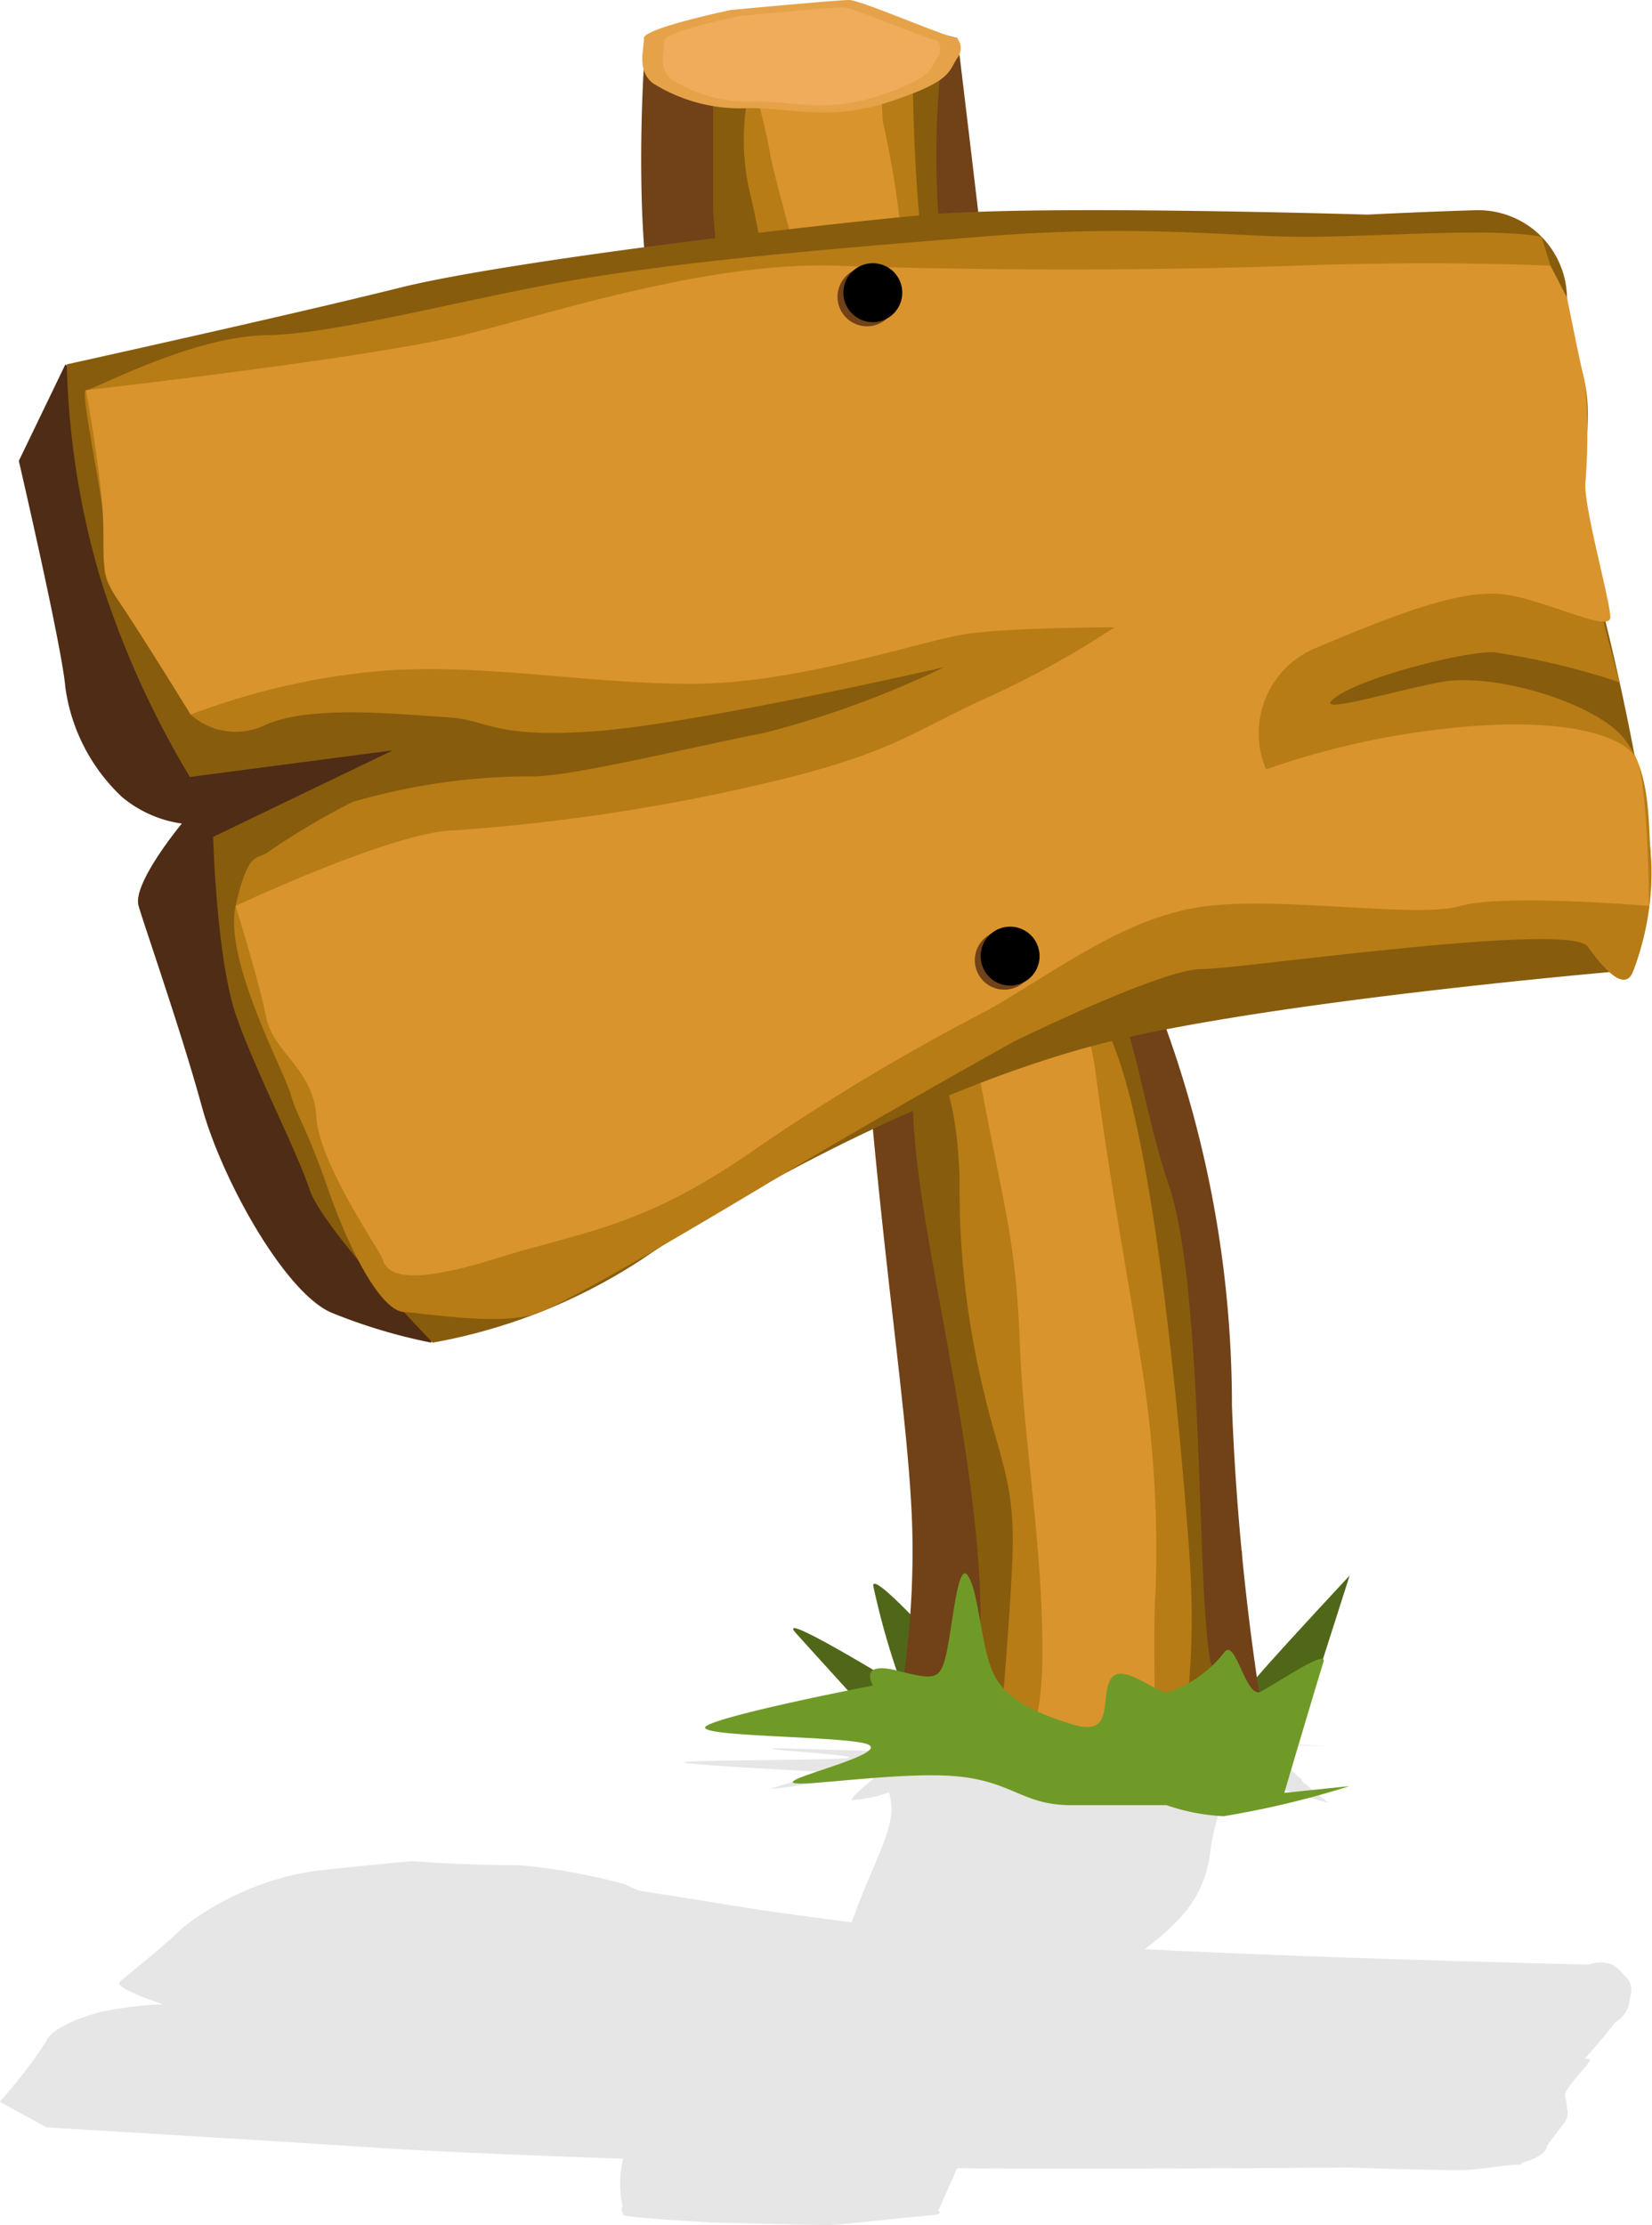 <svg xmlns="http://www.w3.org/2000/svg" width="72.938" height="98.207" viewBox="0 0 72.938 98.207">
  <g id="board" transform="translate(-132.746 -914.988)">
    <path id="Path_86705" data-name="Path 86705" d="M134.293,1002.378s9.986.591,14.686.906c2.215.148,6.419.323,10.768.479a4.777,4.777,0,0,0-.02,2.122c-.114.132.039.273.022.352-.024.118,3.843.335,3.843.335s4.7.118,5.214.118c.469,0,3.443-.344,4.516-.434l.257-.019s.269-.071.086-.19c.147-.327.468-1.041.829-1.864,6.077.059,17.223-.033,17.223-.033s2.937.1,4.846.117c1.013.007,2.058-.25,2.825-.25h.015l.007-.07c.665-.18,1.119-.456,1.119-.749,0,0,.494-.678.723-.949.017-.019.037-.048.051-.067l.005-.009a.324.324,0,0,0,.033-.058.674.674,0,0,0,.076-.576,3.285,3.285,0,0,0-.08-.558c0-.024,0-.044,0-.067.072-.367,1.1-1.344,1.1-1.528,0-.032-.087-.046-.229-.049.478-.523.963-1.095,1.341-1.6h0a.462.462,0,0,0,.121-.08,1.25,1.25,0,0,0,.525-.975l0-.008a.83.83,0,0,0,.043-.168c0-.013.006-.026.01-.039a.825.825,0,0,0-.293-.795,2.422,2.422,0,0,0-.494-.455,1.374,1.374,0,0,0-1.069-.025c-3.186-.077-12.849-.328-19.613-.68,1.959-1.481,2.711-2.625,2.911-4.452a9.255,9.255,0,0,1,1.1-3.207c.877.279,4.079,1.2,4.079,1.2l-1.176-.987c.04,0,.055-.014.032-.033-.191-.161-1.508-1.344-1.728-1.551l2.872.071s-4.406-.255-5.556-.255a18.773,18.773,0,0,0-2.522.222h-4.206c-2.151,0-2.586.189-5.075.25s-6.984-.172-7.209-.111,3.971.3,3.382.414-8.223.075-7.159.222c.781.109,4.349.3,6.194.4-.892.263-1.843.541-2.3.678-.683.2,1.816-.183,3.435-.441a5.189,5.189,0,0,0,1.025-.006c-.379.3-1.044.857-1.041,1.005a5.583,5.583,0,0,0,1.653-.344,2.944,2.944,0,0,1,.1.757c0,1.134-.92,2.616-1.751,4.982-1.45-.184-2.838-.374-4.133-.562-1.763-.284-3.553-.569-5.166-.819-.307-.054-.6-.289-.867-.339a26.882,26.882,0,0,0-4.465-.8h0c-2.653,0-4.763-.18-4.763-.18s-2.35.209-4.406.446a12.5,12.5,0,0,0-5.728,2.487c-.881.866-2.5,2.129-2.79,2.4s1.909.985,1.909.985a15.858,15.858,0,0,0-2.644.321c-1.175.276-2.35.83-2.5,1.3a21.977,21.977,0,0,1-2.057,2.679Z" transform="translate(0.51 6.506)" opacity="0.1"/>
    <path id="Path_86706" data-name="Path 86706" d="M189.22,985.953l2.534-7.931s-3.2,3.431-4.08,4.47-.675-5.559-.675-5.559-4.388,4.517-4.939,4.51-2.974-4.192-3.194-3.2-3.661,4.594-3.661,4.594-4.483-5.145-4.486-4.374a33.267,33.267,0,0,0,1.3,4.505s-5.709-3.514-4.718-2.412,4.3,4.736,4.3,4.736Z" transform="translate(0.58 6.506)" fill="#506719"/>
    <path id="Path_86707" data-name="Path 86707" d="M188.119,985.292a112.648,112.648,0,0,1-1.542-14.76,49.169,49.169,0,0,0-3.525-18.285c-2.423-6.388-5.728-15.641-6.169-20.707s-2.423-21.369-2.423-21.369-4.406-1.322-6.168,0-7.662.954-7.662.954-.489,6.976.392,11.382,2.864,9.473,4.847,16.3,3.745,6.609,4.626,16.963,1.982,16.523,1.982,21.149a40.706,40.706,0,0,1-.881,8.371s3.305,1.1,5.948,1.763,7.931,0,8.592,0S188.119,985.292,188.119,985.292Z" transform="translate(0.561 6.506)" fill="#714118"/>
    <path id="Path_86716" data-name="Path 86716" d="M173.707,911.577a38.317,38.317,0,0,0-.147,5.44c.092,3.672,2.075,11.851,2.075,15.523s-.33,8.936,3.341,14.957,3.213,8.507,4.829,13.354,1.165,18.939,1.9,21.289a13.569,13.569,0,0,1,.436,4.917s-.9.284-5.29,0a37.932,37.932,0,0,1-7.478-1.194s2.483-.349,2.042-7.839-2.937-16.009-2.937-21.149-1.123-7.637-2.324-12.337-2.817-7.931-4.139-12.337a80.277,80.277,0,0,1-2.349-14.443V912.5Z" transform="translate(0.565 6.506)" fill="#885c0d"/>
    <path id="Path_86717" data-name="Path 86717" d="M184.667,985.366c-.44-.882.441-2.791,0-8.665s-1.468-16.743-3.084-21.443-4.208-6.538-5.095-13.4-2.248-16.115-3.129-19.786-.882-10.49-.882-10.49l-7.2.8a10.151,10.151,0,0,0,0,4.552,45.316,45.316,0,0,1,1.175,8.812,21.011,21.011,0,0,0,1.1,6.169c.661,2.5-.082,4.223,1.175,8.118s1.856,8.029,3.241,11.484,2.454,4.63,2.581,9.036a37.918,37.918,0,0,0,1.008,9.106c.734,3.231,1.468,4.259,1.321,7.637s-.587,8.078-.587,8.078-.731,1.944,1.911,1.817,6.16.006,6.16.006Z" transform="translate(0.566 6.506)" fill="#b77c16"/>
    <path id="Path_86718" data-name="Path 86718" d="M171.156,913.842a40.654,40.654,0,0,1,.881,5.728,106.965,106.965,0,0,0,1.175,11.162c.734,3.818,1.188,5.727,1.695,8.812s1.683,6.535,2.123,8.922,2.938,2.827,3.525,7.38,1.469,9.252,2.056,13.071a51.86,51.86,0,0,1,.588,9.84c-.147,1.762.053,8.4.053,8.4l-6.675-.355s1.628-.555,1.628-5.4-.828-9.252-1-13.658-.614-5.581-1.642-11.015-2.2-6.022-3.672-12.484-.975-9.84-1.736-13.658-3.7-13.659-3.992-15.421-1.246-4.148,0-3.587,4.847-.819,4.847-.819Z" transform="translate(0.566 6.506)" fill="#da942e"/>
    <path id="Path_86719" data-name="Path 86719" d="M133.118,928.823l2.056-4.26s2.643,2.35,2.643,3.672,7.637,5.434,9.987,6.462,7.39,1.616,7,3.525-.684,7.488-1.712,11.161-2.056,6.169-1.909,8.225.147,10.134.147,10.134a24.281,24.281,0,0,1-4.406-1.322c-2.056-.881-4.847-5.875-5.728-9.106s-2.5-7.857-2.79-8.848,1.909-3.635,1.909-3.635a5.251,5.251,0,0,1-2.644-1.175,8.159,8.159,0,0,1-2.5-4.847C135.027,937.047,133.118,928.823,133.118,928.823Z" transform="translate(0.459 6.506)" fill="#4f2c15"/>
    <path id="Path_86720" data-name="Path 86720" d="M192.6,917.954s-14.393-.44-19.386,0-18.652,2.057-23.352,3.231-14.686,3.378-14.686,3.378a36.414,36.414,0,0,0,1.468,9.4,40.821,40.821,0,0,0,3.966,8.812l8.959-1.175-7.931,3.818s.147,5.434,1.028,7.931,2.643,5.875,3.231,7.637,5.434,6.756,5.434,6.756a24.786,24.786,0,0,0,9.231-3.672c4.28-2.937,13.533-8.077,21.611-9.84s22.176-2.937,22.176-2.937a12.568,12.568,0,0,0,.735-5.434,111.282,111.282,0,0,0-2.791-13.071c-1.028-3.819-.881-8.812-.881-11.162a3.92,3.92,0,0,0-3.965-3.867C195.535,917.808,192.6,917.954,192.6,917.954Z" transform="translate(0.519 6.506)" fill="#885c0d"/>
    <path id="Path_86721" data-name="Path 86721" d="M200.284,918.932c-2.142-.39-6.327-.05-9.962,0s-7.386-.6-14.818,0-12.5,1.042-17.346,1.813-10.883,2.477-14.187,2.533-7.622,2.424-7.953,2.424,1.138,6.278.881,7.269.221,1.543.992,2.644,2.753,4.406,2.753,4.406a2.968,2.968,0,0,0,3.327.44c2.071-.881,5.926-.44,7.909-.33s1.982.936,6.5.633,15.531-2.836,15.531-2.836a42.6,42.6,0,0,1-7.93,2.9c-3.2.622-8.812,2-10.354,1.919a28.322,28.322,0,0,0-7.821,1.126,31.375,31.375,0,0,0-3.833,2.277c-.463.257-.812-.034-1.344,2.313s2.093,7.2,2.423,8.3.746,1.562,1.653,4.185,2.307,5.376,3.356,5.442,4.5.655,6.035,0,6.131-3.331,10.542-5.984,10.358-5.957,10.358-5.957,6.5-3.194,8.261-3.194,16.269-2.127,17.073-.991,1.7,2.025,2.019,1.028a12.152,12.152,0,0,0,.787-4.663c-.173-1.73.058-4.076-1.264-5.618s-5.728-2.864-8.041-2.423-5.838,1.542-4.626.661,5.507-1.983,6.939-1.983a32.057,32.057,0,0,1,5.583,1.33s-.7-2.578-1.067-4.194a16.124,16.124,0,0,1-.44-4.626c0-2.423.371-3.156-.221-5.214S200.284,918.932,200.284,918.932Z" transform="translate(0.521 6.506)" fill="#b77c16"/>
    <path id="Path_86722" data-name="Path 86722" d="M174.46,910.171c-.734-.147-4.259-1.689-4.773-1.689s-5.214.44-5.214.44-3.867.808-3.843,1.249-.342,1.395.392,1.982a7.25,7.25,0,0,0,4.259,1.1c1.983,0,3.6.587,6.242-.294s2.538-1.267,2.937-1.909A.685.685,0,0,0,174.46,910.171Z" transform="translate(0.545 6.506)" fill="#e5a248"/>
    <path id="Path_86723" data-name="Path 86723" d="M173.577,910.272c-.64-.127-3.712-1.471-4.16-1.471s-4.544.383-4.544.383-3.37.7-3.349,1.088-.3,1.216.341,1.729a6.332,6.332,0,0,0,3.712.959c1.728,0,3.136.512,5.44-.256s2.212-1.1,2.56-1.664A.6.6,0,0,0,173.577,910.272Z" transform="translate(0.546 6.506)" fill="#efac5b"/>
    <path id="Path_86724" data-name="Path 86724" d="M200.682,920.211s-4.706-.24-11.315,0-14.471.2-20.121,0-12.336,2-16.448,3.031-16.78,2.46-16.78,2.46.572,3.054.727,5.161-.214,2.778.684,4.092,3.215,5.066,3.215,5.066a31.341,31.341,0,0,1,8.629-1.946c4.553-.294,8.812.587,13.511.587s10.147-1.909,12.123-2.2,6.529-.293,6.529-.293a40.534,40.534,0,0,1-5.581,3.084c-3.231,1.469-3.995,2.3-8.607,3.5a85.779,85.779,0,0,1-14.891,2.374c-2.644,0-9.73,3.342-9.73,3.342s1.028,3.289,1.344,4.883,2.1,2.318,2.218,4.406,2.79,5.875,2.937,6.315.587,1.322,4.846,0,6.607-1.4,11.565-4.846a96.454,96.454,0,0,1,10.318-6.169c3.085-1.762,6.169-4.185,9.693-4.589s9.253.55,11.162,0,8.325,0,8.325,0-.042-5.691-.6-6.572-2.875-1.763-7.722-1.322a35.952,35.952,0,0,0-8.591,1.864,4.072,4.072,0,0,1,2.276-5.389c3.819-1.616,6.315-2.5,8.078-2.35s4.846,1.762,4.846,1.028-1.175-4.846-1.1-5.948a24.586,24.586,0,0,0-.029-4.432c-.192-.782-.779-3.719-.779-3.719Z" transform="translate(0.521 6.506)" fill="#da942e"/>
    <path id="Path_86725" data-name="Path 86725" d="M169.163,921.583a1.3,1.3,0,1,0,1.3-1.3A1.3,1.3,0,0,0,169.163,921.583Z" transform="translate(0.561 6.506)" fill="#714118"/>
    <path id="Path_86726" data-name="Path 86726" d="M169.42,921.4a1.3,1.3,0,1,0,1.3-1.3A1.3,1.3,0,0,0,169.42,921.4Z" transform="translate(0.562 6.506)"/>
    <path id="Path_86727" data-name="Path 86727" d="M175.205,950.862a1.3,1.3,0,1,0,1.3-1.3A1.3,1.3,0,0,0,175.205,950.862Z" transform="translate(0.581 6.506)" fill="#714118"/>
    <path id="Path_86728" data-name="Path 86728" d="M175.462,950.682a1.3,1.3,0,1,0,1.3-1.3A1.3,1.3,0,0,0,175.462,950.682Z" transform="translate(0.582 6.506)"/>
    <path id="Path_86729" data-name="Path 86729" d="M188.881,987.614c.22-.771,1.537-5.184,1.728-5.784s-2.126.989-2.777,1.318-1.111-2.428-1.608-1.731a5.309,5.309,0,0,1-2.5,1.769c-.549,0-2.1-1.425-2.54-.544s.211,2.541-1.714,1.933-3.133-1.251-3.578-2.589-.539-3.3-.986-3.964-.672,2.215-.945,3.421-.485,1.2-2.2.769-1.042.663-1.042.663-6.247,1.205-7.311,1.756,6.57.441,7.159.882-3.608,1.415-3.382,1.644,4.72-.5,7.209-.276,2.925,1.275,5.075,1.275h4.206a9.052,9.052,0,0,0,2.523.487,39.887,39.887,0,0,0,5.556-1.327Z" transform="translate(0.571 6.506)" fill="#709a28"/>
  </g>
</svg>

